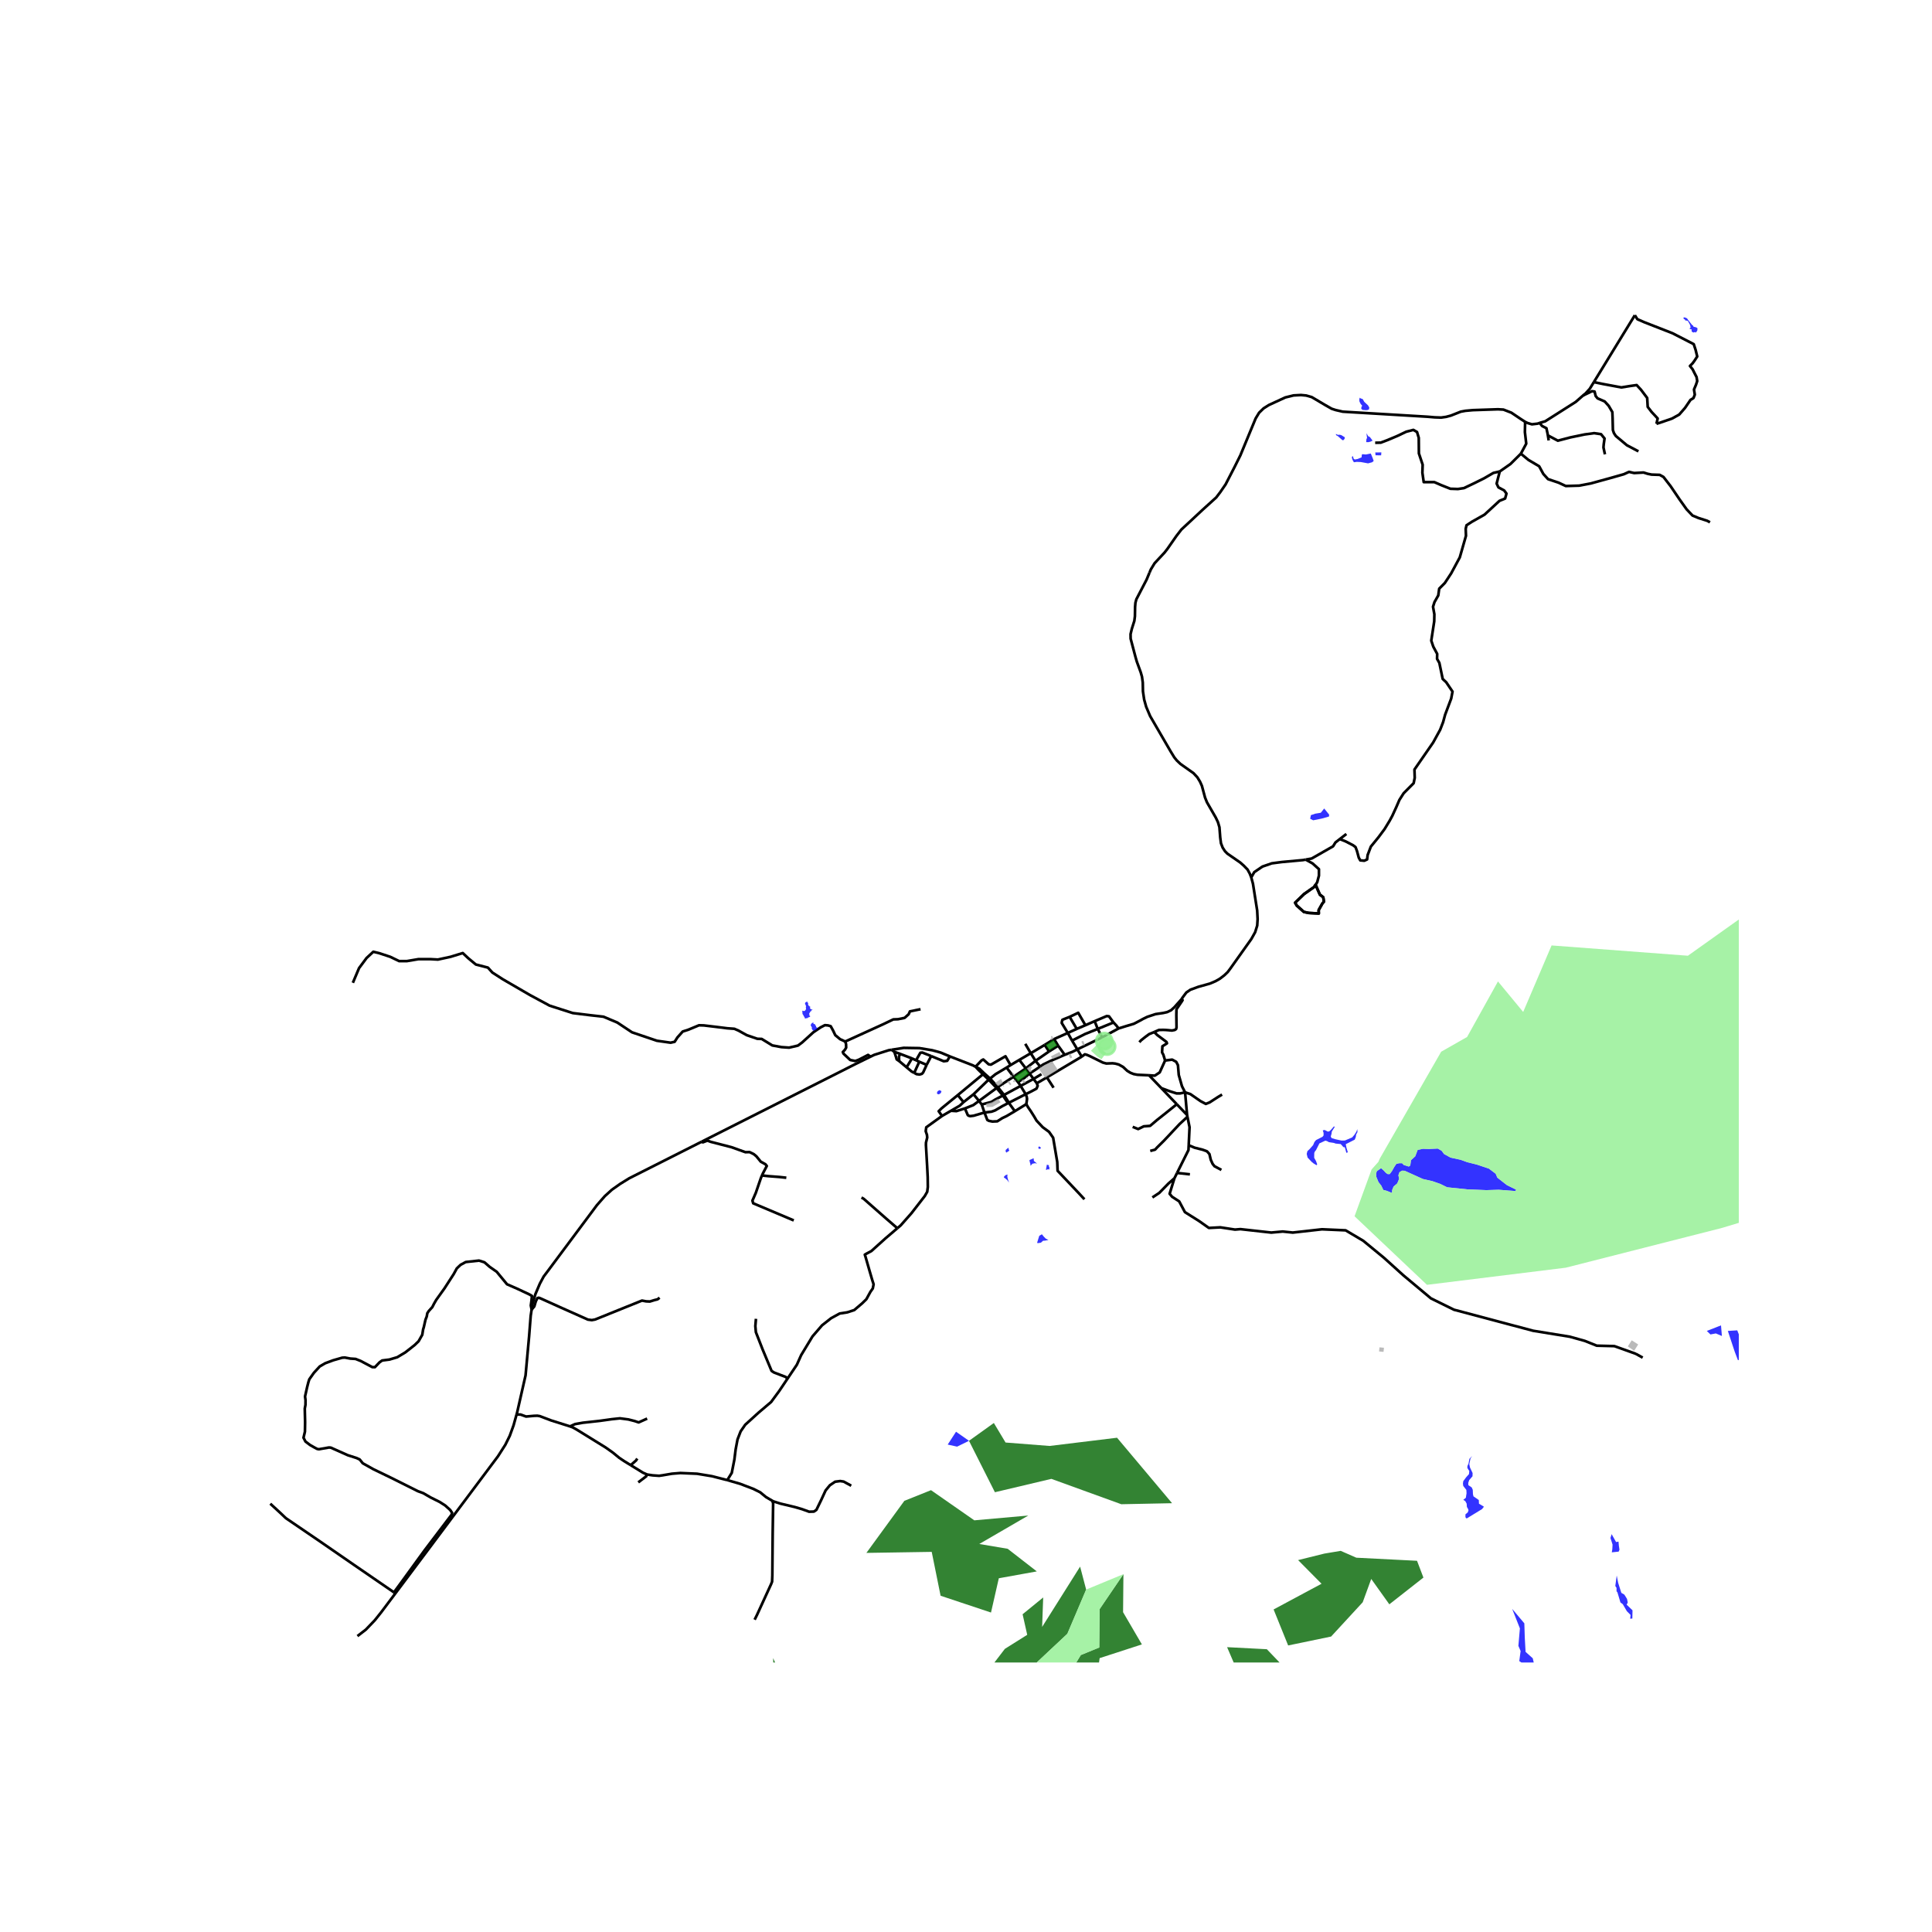 <svg xmlns="http://www.w3.org/2000/svg" xmlns:xlink="http://www.w3.org/1999/xlink" width="960" height="960" viewBox="0 0 720 720"><defs><style>*{stroke-linejoin:round;stroke-linecap:butt}</style></defs><g id="figure_1"><path id="patch_1" d="M0 720h720V0H0z" style="fill:#fff"/><g id="axes_1"><path id="patch_2" d="M90 619.572h558V107.628H90z" style="fill:#fff"/><g id="LineCollection_1"><path d="m147.26 593.92-.444-.5M133.203 609.727l3.142-2.426 3.359-3.51 2.349-2.938 5.207-6.933M192.516 527.125l-1.132 4.071-1.404 3.868-1.654 3.353-2.73 4.276-38.336 51.227M332.252 391.227l4.515-.715 5.854.095 4.83.798 3.114.86 3.422 1.435M363.552 397.536l-1.108-.557-.844-.333-7.613-2.946" clip-path="url(#p0ba8eff366)" style="fill:none;stroke:#000"/><path d="m347.03 393.574 4.674 1.924 1.291-.164.992-1.634M392.829 387.236l5.1-2.286M392.829 387.236l-3.499 2.172M392.829 387.236l1.515 2.467M382.241 407.768l-6.299 3.209M386.385 403.7l.329.95-.436 1.044-1.406.76-1.313.675-1.318.64" clip-path="url(#p0ba8eff366)" style="fill:none;stroke:#000"/><path d="m382.482 411.471.128-.908.136-1.04-.12-.787-.215-.539-.17-.429M380.385 404.67l.412.743 1.444 2.355M379.386 403.283l.999 1.387M379.386 403.283l-1.67-2.006M383.686 400.086l-1.848 1.55-2.452 1.647M375.13 397.854l1.478-.922M375.13 397.854l2.585 3.423M368.983 401.947l2.003-1.619 4.145-2.474M377.715 401.277l4.576-3.111M377.715 401.277l-5.879 3.827M396.785 393.099l-2.44-3.396M387.652 397.488l1.07-.751 2.751-1.343 5.312-2.295M401.486 391.071l-1.811.91-2.89 1.118M414.971 381.046l-5.878 2.399M416.868 383.272l-.816-1.07-1.08-1.156M407.946 380.566l4.483-1.906.856.09 1.686 2.296M403.137 393.783l-12.992 7.724M403.137 393.783l-1.65-2.712M428.226 400.731l-4.33-.193-1.423-.272-1.207-.479-1.174-.719-1.557-1.456-1.604-.894-1.305-.349-1.044-.115-2.28.083-1.275-.338-4.978-2.46-1.057-.444-.696-.178-1.16.866M380.385 404.67l4.785-2.595M380.385 404.67l-6.214 3.386M394.344 389.703l-3.392 2.14M379.87 395l4.266-2.494M379.87 395l-3.262 1.932M379.87 395l2.42 3.166M397.929 384.95l1.597 2.853M397.929 384.95l3.338-1.51M398.63 378.96l-1.949.772-.759.317-.15.538-.105.635 2.262 3.728M371.407 405.471l-6.56 4.817M371.407 405.471l.43-.367M371.407 405.471l2.328 2.795M371.407 405.471l-2.959-3.125M382.29 398.166l1.396 1.92M382.29 398.166l3.622-2.824M404.5 382.07l3.446-1.504M404.5 382.07l-3.233 1.37M398.63 378.96l3.188-1.527 2.683 4.638M388.14 400.308l-2.97 1.767M375.942 410.977l2.257 3.137M366.878 414.61l2.588-.309 1.358-.476 2.712-1.597 2.406-1.251M375.942 410.977l-.318-.595-1.453-2.326" clip-path="url(#p0ba8eff366)" style="fill:none;stroke:#000"/><path d="m373.735 408.266 1.558 2.3.65.41M386.385 403.7l3.76-2.193M386.385 403.7l-1.215-1.625M399.526 387.803l1.96 3.268M409.093 383.445l-4.753 1.912-4.814 2.446M385.17 402.075l-1.484-1.989M383.686 400.086l3.966-2.598M401.486 391.071l9.235-4.46M387.652 397.488l-1.74-2.146M364.847 410.288l1.016 1.318M364.847 410.288l-2.037-2.49M359.6 413.079l3.12-1.238 2.127-1.553M368.448 402.346l-5.638 5.451M368.448 402.346l.535-.399M368.448 402.346l-2.13-1.995M373.735 408.266l.436-.21M365.863 411.606l3.602-.942 1.353-.845 2.917-1.553M366.786 399.995l-.468.356M366.786 399.995l-1.808-1.723-1.426-.736M366.786 399.995l2.197 1.952M416.868 383.272l-6.147 3.34M440.362 372.317l-2.715 3.053-1.229 1.121-1.467.698-1.467.324-2.836.417-1.751.577-1.354.449-1.623.794-1.06.592-2.288 1.19-2.627.782-3.077.958M359.08 410.735l3.73-2.938M359.08 410.735l-2.14-2.623M354.413 413.952l3.244-1.887 1.423-1.33M384.136 392.506l-2.05-3.499M384.136 392.506l1.776 2.836M384.136 392.506l5.194-3.098M366.318 400.351l-9.378 7.761M363.552 397.536l.905.99 1.86 1.825M371.836 405.104l-2.853-3.157M371.836 405.104l2.335 2.952M363.552 397.536l2.222-2.334.668-.362 1.999 1.798.845.13 5.425-3.13 1.897 3.294M351.068 415.888l3.345-1.936M334.416 457.727l1.256-1.072 3.995-4.52 4.962-6.39.916-1.596.229-1.794-.05-3.71-.204-4.005-.458-7.962.025-.86.458-1.892-.102-1.007-.458-1.352.204-1.453 5.88-4.226M356.94 408.112l-6.069 4.957-1.05 1.046 1.247 1.773M390.145 401.507l2.493 3.853M389.33 389.408l1.622 2.436M366.878 414.61l-1.015-3.004M378.199 414.114l-3.05 1.8-1.653.793-1.837 1.172-1.834.082-1.265-.255-.614-.321-1.068-2.776M359.6 413.079l1.066 2.494.316.227.597.15 1.293-.16 4.006-1.18M385.912 395.342l5.04-3.498M359.6 413.079l-3.18 1.004-2.007-.131M398.63 378.96l2.637 4.48M409.093 383.445l1.628 3.167M409.093 383.445l-1.147-2.879M378.199 414.114l4.283-2.643M428.377 213.426l-1.066 2.563-3.819 7.342-.35 1.304-.133 1.605-.055 3.408-.217 1.738-.938 2.97-.469 1.962.025 1.69 1.826 6.898.486 1.679 1.461 4.002.457 1.608.298 2.184.062 3.278.454 3.069.756 2.692 1.46 3.441 7.624 13.133 1.39 2.264.953 1.176 1.357 1.282 4.85 3.43 1.454 1.57.974 1.602.692 1.534 1.18 4.384.716 1.77 3.266 5.665.814 1.71.564 1.909.293 3.806.28 2.168.632 1.629.88 1.359.881.882 4.773 3.299 1.371 1.213 1.37 1.416.838 1.54.54 1.385M440.362 372.317l.27-.461 1.475-1.977 1.529-1.043 2.94-1.076 4.275-1.194 2.158-.914 1.593-.905 1.688-1.3 1.233-1.181.965-1.287 7.853-11.037 1.422-2.55.766-2.464.15-2.416-.167-3.21-1.57-9.973-.634-2.344M486.6 320.349l-.986.178-7.922.726-3.71.484-3.51 1.21-3.057 2.083-1.107 1.955M428.226 400.731l4.598 4.802M434.2 395.22l-.902 1.99-.832 1.834-.273.602-1.833 1.222-2.134-.137M442.392 415.524l.137.672M442.392 415.524l-3.845-4.016M442.392 415.524l-.746-8.433M437.67 439.103l.99-1.986M609.61 504.517l-7.984-2.855-6.565-.167-4.434-1.779-5.586-1.557-13.706-2.225-29.486-7.84-8.581-4.227-10.308-8.619-7.199-6.506-7.717-6.34-6.565-3.892-8.812-.389-10.884 1.223-3.743-.39-4.262.39-11.517-1.279-2.016.167-5.471-.834-4.261.222-3.629-2.558-5.298-3.336-2.13-4.004-2.65-1.724-.921-1.113 1.785-5.782M429.463 446.256l2.557-1.694 3.46-3.534 2.19-1.925M612.18 505.956l-2.57-1.44M404.13 446.933l-2.096-2.276-7.9-8.345-.13-3.287-1.528-9.02-1.527-2.19-2.4-1.771-2.27-2.444-.853-1.465-1.224-1.949-1.158-1.692-.562-1.023M314.991 388.147l.301.92.05 1.355-.451.774-.802.872.25.58 2.507 2.373 1.905.387 1.304-.484 3.459-1.791.894.66" clip-path="url(#p0ba8eff366)" style="fill:none;stroke:#000"/><path d="m261.485 425.48 57.309-28.938 5.614-2.75M332.252 391.227l-1.088.173-5.391 1.724-1.365.669M131.5 366.263l2.306-5.47 2.808-3.777 2.506-2.324 2.206.533 4.111 1.355 3.31 1.598h2.856l4.312-.726h4.613l2.657.145 4.712-1.017 4.562-1.403 2.006 1.888 2.857 2.372 4.513 1.162 1.654 1.84 3.91 2.517 10.078 5.858 7.37 3.97 8.622 2.76 6.719.823 4.712.533 5.164 2.178 5.464 3.631 9.276 3.147 5.113.726 1.504-.339 1.053-1.646 1.955-2.178 2.106-.678 3.96-1.646 1.805.048 4.462.533 4.261.532 2.658.194 1.554.678 3.058 1.694 3.96 1.356 1.605.048 3.96 2.42 3.41.63 2.857.194 3.309-.775 1.554-1.162 4.161-3.776 2.708-1.84 1.604-.823 1.153.097 1.003.29.902 1.647.802 1.694 1.805 1.5 1.905.873M343.06 376.107l-.961.19-2.99.61-.48 1.075-1.505 1.349-2.488.505-1.724.064-3.928 1.875-13.993 6.372M332.252 391.227l1.032.754M335.44 392.743l4.433 1.697M335.44 392.743l-2.156-.762M335.085 395.427l-.066-1.63.42-1.054M339.873 394.44l1.522.693M339.873 394.44l-2.012 3.313M345.332 396.835l1.698-3.261M342.592 395.678l1.887.802.853.355" clip-path="url(#p0ba8eff366)" style="fill:none;stroke:#000"/><path d="m340.705 399.836.863.462 1.125.143.877-.255.463-.511 1.299-2.84M341.395 395.133l1.599-2.8.72-.084 3.316 1.325M438.547 411.508l-5.723-5.975M422.11 419.96l2.052.8 2.095-1.01 2.356-.17 2.576-2.191 3.404-2.697 3.954-3.184M430.126 384.615l.769.73.337.35 1.353 1.012.334.25 1.805 1.351.174.506-.829.548-.873.548-.13 2.276.48.885.654 2.15M441.646 407.091l-1.153-2.275-1.203-4.212-.301-3.631-.652-1.258-1.504-.824-2.633.33" clip-path="url(#p0ba8eff366)" style="fill:none;stroke:#000"/><path d="m440.362 372.317.35.39-.159.297-2.122 3.146-.041 2.17.063 4.567-.156.613-.486.338-1.07.21-1.478-.142-.799-.061-.943-.04-1.634.036-1.761.774" clip-path="url(#p0ba8eff366)" style="fill:none;stroke:#000"/><path d="m424.607 388.401.619-.692 1.66-1.32 1.367-1.005 1.873-.769M441.646 407.091l-1.855.387h-1.354l-2.557-.822-3.056-1.123M455.432 407.914l-1.553.92-3.059 1.985-1.454.58-2.005-1.064-3.76-2.614-1.955-.63M442.996 426.8l.318-6.716-.785-3.888" clip-path="url(#p0ba8eff366)" style="fill:none;stroke:#000"/><path d="m428.66 428.925 1.806-.484.752-.823 2.506-2.469 5.916-6.293 2.889-2.66M438.66 437.117l4.25-8.525.086-1.793" clip-path="url(#p0ba8eff366)" style="fill:none;stroke:#000"/><path d="m455.182 435.993-2.557-1.355-.702-.871-.702-1.55-.501-2.13-.902-1.016-1.555-.582-3.058-.774-2.21-.916M438.66 437.117l4.79.522M501.757 310.795l-2.461 1.908M499.296 312.703l-1.6 1.24-.902 1.452-7.972 4.551-2.222.403" clip-path="url(#p0ba8eff366)" style="fill:none;stroke:#000"/><path d="m490.287 329.685.59-.879.652-2.47v-2.42l-2.356-2.13-2.573-1.437M490.287 329.685l-.612.913-3.66 2.566-3.36 3.243.602 1.065 2.657 2.372 1.855.388 3.71.194-.05-1.26 1.354-2.42.602-.726-.251-1.646-1.254-.969-.953-2.178-.64-1.542" clip-path="url(#p0ba8eff366)" style="fill:none;stroke:#000"/><path d="m490.287 329.685.64 1.542.953 2.178 1.254.97.25 1.645-.601.726-1.354 2.42.05 1.26-3.71-.194-1.855-.388-2.657-2.372-.602-1.065 3.36-3.243 3.66-2.566.612-.913M558.91 175.708l-1.153 4.503.651 1.405 2.156 1.161.852 1.162-.501 1.84-2.106.872-5.564 5.133-4.713 2.663-2.005 1.307-.301 1.308.1 2.614-2.306 8.038-3.209 5.955-2.356 3.583-2.106 2.13-.35 2.519-1.404 2.47-.552 1.742.502 2.808-.05 2.615-1.104 7.214.752 2.228 1.454 2.711-.05 1.84.852 1.501 1.254 6.004 1.303 1.21 2.356 3.487-.5 2.614-2.257 6.004-.752 2.76-1.103 2.856-2.607 4.745-6.968 10.071.1 3.098-.401 1.986-3.71 3.728-1.605 2.517-1.103 2.566-1.553 3.39-1.003 1.84-1.855 3.05-2.306 3.098-2.808 3.438-1.203 3.147-.2 1.646-1.054.484-1.504-.145-.55-1.017-.653-2.42-.551-1.502-.902-.677-2.808-1.453-2.16-.852M566.781 169.074l-3.86 3.825-4.011 2.809" clip-path="url(#p0ba8eff366)" style="fill:none;stroke:#000"/><path d="m512.485 165.007 2.106-.049 2.657-1.016 3.56-1.502 3.258-1.55 2.657-.677 1.354.775.652 2.179.05 5.81 1.404 4.213-.1 3.002.5 3.486h3.962l2.556 1.114 3.41 1.356 2.807.097 2.256-.34 3.76-1.79 3.71-1.84 3.51-2.034 2.356-.533M568.369 157.2l-.084 3.836.501 4.31-2.005 3.728M637.27 194.64l-1.103-.58-3.209-1.017-2.206-.92-2.206-2.325-2.657-3.728-3.309-4.89-2.657-3.438-1.404-.775-3.008-.097-1.454-.29-1.554-.485-3.51.194-1.904-.435-1.906.87-5.113 1.453-7.22 1.986-4.31.823-5.014.145-2.708-1.259-3.91-1.307-1.755-1.937-1.554-2.857-4.01-2.372-2.808-2.325" clip-path="url(#p0ba8eff366)" style="fill:none;stroke:#000"/><path d="m573.765 157.609-.719.266-2.133.254-1.66-.491-.884-.438M428.377 213.426l.508-1.221 1.405-2.308 3.708-3.98 1.046-1.343 3.347-4.802 1.866-2.42 7.988-7.434 5.013-4.542 1.52-1.998 1.965-2.86 3.375-6.548 2.136-4.292 5.683-13.73 1.288-2.134 1.683-1.637 1.945-1.231 6.156-2.84 3.067-.75 2.738-.145 1.957.182 2.08.594 4.957 2.935 2.474 1.406 1.48.481 2.657.607 31.547 1.882 2.748.234 2.35.078 1.857-.262 1.777-.474 3.694-1.463 1.73-.319 2.751-.25 9.363-.316 2.048.117 2.958 1.15 3.45 2.323 1.677 1.084M593.983 142.402l-1.52 2.482-1.53 1.692-.991.83M573.765 157.609l2.095-.601 11.367-7.227 2.715-2.375" clip-path="url(#p0ba8eff366)" style="fill:none;stroke:#000"/><path d="m610.598 168.203-4.312-2.276-4.11-3.438-.702-1.065-.401-1.163-.1-4.357-.1-2.325-1.354-2.324-1.505-1.646-2.657-1.162-.701-.872-.402-1.646-.952-.146-3.36 1.623M593.983 142.402l15.272-24.93M617.316 157.937l.451-1.985-2.256-2.42-1.454-1.89-.2-3.34-2.306-3.05-1.605-1.745-2.406.34-3.309.532-6.768-1.259-3.48-.718" clip-path="url(#p0ba8eff366)" style="fill:none;stroke:#000"/><path d="m609.255 117.473.942 1.484 2.557 1.114 10.528 4.116 7.921 4.067.702 2.131.602 2.47-1.003 1.55-.702.968-1.003 1.017 1.003 1.259.552 1.113.902 1.743.25 1.502-.45 1.356-.752 1.79.3 1.938-.501 1.26-1.103.677-2.055 3.002-2.156 2.47-2.707 1.5-4.362 1.501-1.404.436M576.846 162.249l-.089-.535-.45-2.13-1.605-.823-.937-1.152M577.159 164.135l-.313-1.886M598.115 169.316l-.552-2.566.1-1.162.301-2.179-1.303-1.598-2.557-.387-3.56.484-5.364 1.114-4.612 1.21-3.722-1.983M198.12 488.06l-.34 2.262-.595 7.666-1.322 14.563-3.156 13.887-.191.687" clip-path="url(#p0ba8eff366)" style="fill:none;stroke:#000"/><path d="m212.406 531.568-6.944-2.192-4.293-1.627-.943-.152-1.237.044-2.943.26-.9-.326-1.145-.412-1.485-.038M235.055 546.025l-2.514-1.546-1.775-1.194-2.383-1.953-2.629-1.866-10.921-6.748-1.461-.803-.966-.347" clip-path="url(#p0ba8eff366)" style="fill:none;stroke:#000"/><path d="m241.174 528.668-3.165 1.418-1.501-.504-2.349-.598-3.132-.41-3.001.315-4.535.63-6.297.693-2.871.504-1.917.852M287.84 559.308l.353.206 2.646.835 5.343 1.278 2.774.81 2.57.935 1.782-.05.941-.638 1.756-3.612 1.68-3.636 1.602-1.941 1.934-1.303 1.909-.245 1.272.196 2.83 1.546M271.045 551.59l4.78 1.389 4.887 1.867 2.57 1.278 2.188 1.793 2.37 1.39" clip-path="url(#p0ba8eff366)" style="fill:none;stroke:#000"/><path d="m281.226 603.612.86-1.726 5.285-11.53.36-.913.097-2.394.13-15.75.164-11.058-.281-.933M240.868 549.38l.303.133 2.022.304 2.45.173 1.325-.195 3.438-.586 3.17-.26 6.193.27 5.522.91 5.09 1.302.664.16M293.308 514.042l-.436.649-2.494 3.71-3.005 4.079-4.713 3.997-2.875 2.615-2.064 1.87-1.7 2.464-1.165 3.015-.697 3.705-.476 3.805-.972 4.943-1.666 2.697M293.308 514.042l3.66-5.444 1.604-3.587 4.224-6.978 3.562-4.128 3.384-2.654 3.181-1.744 2.85-.443 2.57-.835 2.978-2.531 1.552-1.523 1.526-2.777.865-1.228.306-1.548-.51-1.597-.864-2.948-1.629-5.652-.28-.86.637-.368 1.806-.96 5.268-4.741 4.418-3.769M321.059 446.274l.835.5 8.413 7.402 4.109 3.551M281.722 491.477l-.23 2.727.201 2.253 2.507 6.427 3.342 8.013.894.584 4.437 1.697.26.25.175.614M235.055 546.025l4.542 2.793 1.271.562M237.859 552.438l2.997-2.28.012-.778M237.485 543.563l-.433.696-1.997 1.766M261.485 425.48l-26.956 13.613-3.403 2.104-3.08 2.175-2.642 2.392-2.948 3.357-11.974 16.066-6.185 8.304-1.682 2.232-1.423 2.651-1.658 3.9-1.12 3.829-.293 1.958" clip-path="url(#p0ba8eff366)" style="fill:none;stroke:#000"/><path d="m245.811 483.618-.75.598-1.24.315-1.632.504-1.403-.063-1.533-.283-17.487 7.056-1.207.221-1.468-.19-10.31-4.598-7.406-3.34-.62-.22-.49.157-.586 1.197-.555 1.89-1.003 1.199" clip-path="url(#p0ba8eff366)" style="fill:none;stroke:#000"/><path d="m146.816 593.42 2.927-3.98 8.499-11.695 10.025-13.218.23-.713-.714-1.073-1.866-1.686-2.064-1.322-3.354-1.668-2.778-1.61-1.985-.728-9.924-4.963-6.648-3.219-3.97-2.223-1.13-1.399-1.171-.556-3.295-1.054-6.311-2.817-.695-.057-3.731.652-.675-.116-1.11-.593-1.549-.882-1.687-1.284-.734-1.418.535-2.261.06-3.545-.119-5.06.258-1.398.02-1.744-.18-1.361.775-3.468.457-1.801.357-1.131 1.707-2.415 2.183-2.376 2.024-1.188 2.997-1.112 3.354-.958.992-.057 2.025.383 1.965.134 1.885.747 4.347 2.3.972.02 1.726-1.802.973-.69 2.719-.345 2.897-.862 2.978-1.783 2.044-1.59 1.488-1.188 1.45-1.399 1.369-2.415.317-1.993.27-.891.62-2.74.456-1.166.228-1.26.555-.82 1.305-1.449.62-1.228.816-1.418 3.132-4.379 3.393-5.26 1.174-2.143 1.403-1.323 1.925-1.04 4.926-.535 2.023.63 1.958 1.7 2.642 1.86 3.818 4.63 3.751 1.639 4.568 2.142.979.567-.163 1.67-.261 1.89.302 1.545M100.73 560.378l3.948 3.633 1.857 1.769 12.724 8.672 12.57 8.673 14.987 10.295M283.978 438.056l.346-.785 1.44-2.747-.517-.642-1.736-.963-1.662-2.033-.961-.785-1.552-.75-1.551.037-5.172-1.856-7.721-1.997-1.256-.464-1.7.642-.45-.232M283.978 438.056l-.393.892-1.921 5.6-1.256 2.89.295.998 15.11 6.386" clip-path="url(#p0ba8eff366)" style="fill:none;stroke:#000"/><path d="m293.042 438.912-2.623-.285-4.175-.322-2.266-.25M337.861 397.753l-2.776-2.326M340.705 399.836l-.99-.529-1.854-1.554M342.592 395.678l-1.197-.545M342.592 395.678l-1.887 4.158M335.085 395.427l-.926-.64-.198-.75-.677-2.056" clip-path="url(#p0ba8eff366)" style="fill:none;stroke:#000"/></g><g id="PatchCollection_1"><path d="m493.486 301.294 1.853 2.3-.067.702-2.712.767-3.175.64-1.125-.576.265-1.342 1.627-.555 2.077-.339zM500.267 164.029l.348.031.452-.492.132-.59-1.329-.818-.562-.145-.738.036-.728-.352.077.46.711.416zM512.835 437.364l.265-.895 1.588-1.118.9.786.926.99.655.428h.727l.86-1.15.86-1.533.768-1.13 1.052-.243h1.09l.596.639 1.885.606.563-.383.265-1.98 1.588-1.47.892-2.363 1.991-.428 2.144.077 3.374-.16 1.455.83.867 1.201 2.447 1.342 3.764.811 2.448.894 3.605.895 4.465 1.5 2.521 1.905.595 1.437 3.54 2.779 3.472 1.724-.23.511-6.252-.479-4.604.14-7.112-.287-7.501-.779-2.587-1.265-2.871-1.003-3.58-.817-6.78-3.067-.986-.044-.958.575-.398 1.118.258 1.386-.688 1.68-1.363 1.163-.529 1.277-.066 1.118-1.951-.798-1.284-.333-.767-1.616-1.025-1.277-.854-2.09zM509.132 164.763l.893.016.81-.224.678-.351-.986-1.323-.65-.338-.646-1.102.232 1.805-.226.354zM510.852 169.012l.71 1.725.37 1.058-.567.476-1.522.415-2.673-.493-1.56-.066-1.054.147-.495-.863-.271-.914.182-.463h.232l.28.958.42.243 1.02-.179 1.488-.606.082-.815.139-.38 1.4.124zM507.759 152.751l1.373.112.562-.08.48-.207.115-.735-.495-.815-1.373-1.277-.563-1.007-.837-.3-.287-.259-.176.706.076.763.486.946.474.492.016.255-.215.224-.11.722zM512.621 169.667l2.084.032.089-1.099-2.266.016zM501.755 429.634l.536-.204-.503-1.712-.265-1.31 3.341-1.692.397-.958.133-.96.496-.893-.066-1.118-.357 1.01-.729 1.117-.833.971-2.712 1.15-1.25.02-2.29-.499-1.415-.429-.304-.593.297-1.055.1-.798 1.09-1.725-.297-.191-1.19 1.373-.596.511-.556.052-1.13-.595-.689.147.291.939.007.946-.397.51-2.421 1.227-.589.722-.503 1.163-1.323 1.5-.793.735-.259 1.042.325 1.354 1.528 1.616.688.555 1.131.69.231-.351-.43-1.181-.694-1.246.033-1.82.298-.64.33-.35 1.29-2.556 2.217-1.022.595.16.76.415 1.853.287.596.224 1.918.191 1.025 1.15.496.032zM601.944 578.378l1.29-.136.298-.718-.231-1.486-.133-1.517-.91.144-1.653-2.938-.43 1.437.777 2.46-.093 1.721-.188 1.168zM607.532 603.246l.793-.064.066-3.065-2.182-2.105.403-.801-.265-1.342-.992-1.596-1.131-.668-1.184-3.74-.536-2.71-.53 3.895.464.703v1.277l.33.383 1.125 3.769.86.638 1.522 2.616 1.389 1.405zM546.605 565.884l5.696-3.484.728-.894-1.86-1.115-.059-1.376-1.991-1.37-.192-.802-.07-1.627-.393-.896-1.262-.86-.028-.832.36-1.053 1.228-1.407.033-1.213-.964-2.042-.265-1.246.43-2.076.633-.991-1.03 1.087-.33 1.788-.364.767-.095.637.194.48.562.831-.127 1.18-1.059 1.182-1.063 1.438-.128.925.128.864 1.157 1.469.066 1.245-.26 1.691-.958.767.728.447.529.958.094 1.247.397.671.204.541-.27.8-.855.701-.038.832.132.511zM655.693 528.868l-.463 2.044-.132 2.938.496 3.928 1.29.192.496-1.182.133-2.842.926-4.024-.166-2.044-1.19-4.152-.662-1.182-2.381-1.948-2.415-2.587-1.224-.575.232.607 1.587 1.15.728 1.118.496 1.915 1.753 2.94zM301.356 374.702l-.118-.081-.003-.166-.096-.103-.08-.059.122-.095.047-.277-.115-.031-.105-.17.154-.04-.105-.077-.15.015-.03-.094.196-.16-.111-.139-.16.158-.142.086-.085-.095-.081-.177-.092.298-.104.06-.06-.166-.265.725.23.348.086.236.13.431-.158.167.1.097-.043.265.073.194v.278l-.044.14h-.144l-.069.205-.087.169-.161.037-.132.083-.184.047-.475-.166-.144.25.086.25v.292l.014.25.102.348.129.125.1.181.13.292.13.236.173.153.071.362.101.153.216.027.39-.139.186.097.216-.25.389-.139.216-.097.245-.125.115-.167-.101-.14-.245-.152-.01-.3.028-.228-.09-.223.13-.194.187-.195.072-.208.101-.209.107.01.154-.044.016-.225.227-.175.254-.095-.044-.129-.263.008-.05-.13-.301.02-.062-.107-.083-.234-.12.007-.029-.18.045-.127.138-.124.003-.09-.22.076-.016-.105.219-.256-.238.032-.1.105-.066-.154.06-.153-.198.07-.06-.074zM302.22 382.324l-.115-.257.067-.22.256-.403.143-.184.342-.128.237-.037.067.073-.086.11.048.12-.086.137.21.138.113-.11.362.22.132.055-.114.082v.12l.057.155.133-.082.105.165-.02.129.058.22.085.192.247.156.21-.009-.02.175-.237.312-.418.32-.295.184-.351.092-.352.055-.18-.267-.2-.32-.123-.33.095-.322-.266-.367zM631.993 123.955l-.332-.222-.547.195-.619-.306-.1-.418.057-.416-.46-.126-.36-.152.187-.293.245-.055-.087-.278-.043-.404-.13-.458-.402-.71-.332-.626-.36-.208-.49-.014-.158-.056-.13-.32-.503-.292-.029-.5h.504l.835.375.317.501.432.528 1.065 1.377.389.264.216.445.677.125.388.153.331.209.043.278-.072.668zM618.934 101.305l.703-.661.78-.422.322-.532-.152-.33-.702.036-.533-.165-.627-.147-.76.239-.227.201.133.386.037.422.077.349.132.11.457.128.076.312zM389.885 435.42l.259-1.407.453.187.324-.015-.065.453.243.469.016.36-.21.484-.34-.281-.21.172-.292.094h-.291zM387.169 428.135l-.208-.307.012-.296.171-.226.16-.047.343.178.221.331.11.13-.294.131-.245.13zM385.203 431.634l-1.564.695.126.707.212.68.084.736.72-.79.225-.027.705-.15.76.15-1.17-.987zM376.08 440.679l-.366-.899-.31-1.197.057-.899-.677.245-.536.436-.14.463.535.326.648.572zM375.017 429.544l-.243-.43.02-.558.818-.718.311-.01-.03.445.267.553zM386.514 463.092l.79-2.537.983-.577.683.845.77.784.982.495-1.26.248-.748.041-.79.722-1.24.186zM349.903 407.836l.725-.485.242-.719-.763-.376-.669.394-.298.683.224.377zM636.08 496.004l5.291-2.076.331 3.96-2.249-.958-2.017.383zM650.037 506.032l-.661-5.238-1.952-5.014-3.506.224 2.547 7.697 1.224 3.225zM356.287 533.562l-3.11 4.791 3.507.767 4.432-2.172zM288.315 631.063l2.977 3.737-.76 3.768 1.356 3.64 1.39-3.193 3.24.191-3.903-2.714-1.389-5.492-.066-1.15-1.389.096zM556.597 654.184l5.987 2.459 1.984-.799 4.135.32.926.766 3.87-6.898-.926-4.918-1.224-3.736-.297-3.896-2.217-5.077 3.771-8.335-1.39-6.068-2.678-2.396-.298-5.332-.165-5.302-4.532-5.397 2.877 7.281-.561 6.515.827 1.916-.497 3.769 3.374 2.14-1.422 5.843-1.489 3.098-4.267-1.628-5.59 1.213 6.98 1.118 2.547 4.087 1.19 5.461 1.521 5.11-1.884 6.961-5.822 1.405z" clip-path="url(#p0ba8eff366)" style="fill:#00f;fill-opacity:.8"/></g><g id="PatchCollection_2"><path d="m665.683 372.334-7.211 8.687 13.032 10.094 5.226-10.988zM493.553 578.976l-9.79 2.428 8.732 8.814-17.86 9.58 5.423 13.414 16.01-3.322 11.774-12.774 3.176-8.687 6.748 9.454 12.7-9.964-2.38-6.26-22.625-1.15-5.821-2.554zM438.515 626.752l11.114 12.135 12.965 7.281 11.114-6.131 16.141 10.347-1.588-18.906-16.14-16.861-14.82-.767 4.5 10.475-8.071.128-9.394-4.855zM361.116 536.948l9.659 19.162 21.036-4.982 26.064 9.453 18.92-.383-20.508-24.4-25.137 3.066-16.406-1.277-4.367-7.282zM337.037 559.304 322.88 578.72l24.344-.383 3.308 16.35 18.787 6.26 2.91-12.774 14.157-2.555-10.848-8.43-10.585-1.79 18.258-10.602-20.11 1.788-16.141-11.242zM341.138 621.131l-6.748 13.924 14.554 6.131 9.394 15.33-24.61 22.608 18.92 12.39 23.683-14.944 10.717-7.282-18.523-13.923 20.11-11.879 12.173 20.693 10.055-12.901 20.904 25.674-3.043-24.652-21.036-19.289 2.116-15.073 15.745-5.11-7.012-12.007.132-14.18-8.865 13.03-.132 14.307-6.88 2.81-7.938 13.03-14.95-4.215 17.861-16.735 7.012-16.478-2.25-8.56-14.156 22.483.397-10.985-7.674 6.26 1.72 7.663-8.335 5.238-8.997 11.752-10.055.766zM285.57 631.51l-1.653-3.353 4.432-3.736-.232-6.483 2.117 4.63.53 3.705 1.984-4.662.628 4.47-2.216 3.769-1.389.096-1.456 1.117z" clip-path="url(#p0ba8eff366)" style="fill:#006400;fill-opacity:.8"/><path d="m278.889 636.013.694 1.533 3.804-2.3.827 5.334 4.432 1.884-3.97 1.405 6.749 3.45 1.753 7.057 3.738-9.9 6.284-6.1-.364-2.778 5.821-15.68-7.012 1.629-3.142 3.576-1.951-.958 2.248-3.928-3.539-.128-1.885 5.973-2.216 3.768.066 1.15 1.39 5.492 3.902 2.714-3.24-.19-1.39 3.192-1.357-3.64.761-3.768-2.977-3.737-2.745.447-2.712 1.501z" clip-path="url(#p0ba8eff366)" style="fill:#006400;fill-opacity:.8"/></g><g id="PatchCollection_3"><path d="m389.7 389.43 1.405 2.03 2.92-1.85-.3-.402-1-1.48-.318-.085zM382.265 398.313l1.281 1.765-4.103 3.04-1.53-1.828z" clip-path="url(#p0ba8eff366)" style="fill:green;fill-opacity:.8"/></g><path id="PatchCollection_4" d="m406.563 391.566 2.475 2.25 1.429.961 1.753-2.35-3.393-3.132z" clip-path="url(#p0ba8eff366)" style="fill:#90ee90;fill-opacity:.8"/><g id="PathCollection_1"><defs><path id="m33b237b608" d="M0 3a3 3 0 1 0 0-6 3 3 0 0 0 0 6z" style="stroke:#90ee90;stroke-opacity:.8"/></defs><g clip-path="url(#p0ba8eff366)"><use xlink:href="#m33b237b608" x="412.583" y="390.021" style="fill:#90ee90;fill-opacity:.8;stroke:#90ee90;stroke-opacity:.8"/><use xlink:href="#m33b237b608" x="411.519" y="387.973" style="fill:#90ee90;fill-opacity:.8;stroke:#90ee90;stroke-opacity:.8"/></g></g><g id="PatchCollection_5"><path d="m537.082 391.945 9.658-5.493 11.51-20.699 9.394 11.372 10.585-24.787 50.805 3.833 48.82-34.753 14.554-31.176 23.285 53.92 3.97 26.064-18.523 20.952 11.698 3.099 26.406 7.889 6.615 9.199-46.571 28.874-57.553 17.375-58.214 14.82-51.731 6.387-26.99-25.551 6.35-17.44 2.514-2.81.53-1.214zm-24.247 45.418.04 1.105.854 2.089 1.025 1.277.767 1.616 1.284.333 1.951.798.066-1.118.53-1.277 1.362-1.163.688-1.68-.258-1.386.398-1.118.958-.575.986.044 6.78 3.067 3.58.817 2.871 1.003 2.587 1.265 7.5.78 7.113.287 4.604-.14 6.251.478.231-.51-3.473-1.725-3.539-2.779-.595-1.437-2.52-1.904-4.466-1.5-3.605-.896-2.448-.894-3.764-.811-2.447-1.342-.867-1.2-1.455-.83-3.374.159-2.144-.077-1.99.428-.893 2.364-1.588 1.47-.265 1.979-.563.383-1.885-.606-.595-.639h-1.091l-1.052.242-.768 1.131-.86 1.534-.86 1.149h-.727l-.655-.428-.926-.99-.9-.786-1.588 1.118zm152.848-65.03-7.211 8.687 13.032 10.094 5.226-10.988zM404.777 592.39l13.892-5.749-8.865 13.03-.132 14.307-6.88 2.81-7.938 13.03-14.95-4.215 17.861-16.735z" clip-path="url(#p0ba8eff366)" style="fill:#90ee90;fill-opacity:.8"/></g><g id="PatchCollection_6"><path d="m608.095 499.49-1.453 2.274 2.356 1.646 1.504-2.372zM392.113 395.773l-.323-.127-.623.334.335.53.966-.459-.105-.18z" clip-path="url(#p0ba8eff366)" style="fill:#a9a9a9;fill-opacity:.8"/><path d="m389.43 401.644-2.313-3.365 2.288-1.464 2.385-1.169.573.225 1.86 2.825zM383.25 399.015l1.353-1.007-.67-.819-1.319.965zM381.396 402.217l.914 1.057-.746.456-.883-1.087zM378.574 402.811l-.715.558-.38-.48.728-.516zM382.677 401.362l-.21.173.427.511.227-.151zM398.14 392.908l.697 1.524.735-.31-.617-1.525zM403.677 389.703l.67-.324-.658-1.512-.708.312zM373.67 404.555l.358.427.207-.131-.32-.442zM375.416 403.11l.991 1.306.484-.332-.95-1.338zM392.27 394.658l-.635-.984 3.206-1.632.633 1.38zM367.578 411.432l.062 1.152 2.224-.072 3.044-1.74-.994-1.272-2.336 1.296-2 .492zM391.662 387.616l.93-.45-.508-1.128-.432.199.232.637-.49.287zM377.603 400.713l.292.083.357-.234-.578-.758-.528.269zM376.628 401.663l-.446-.609.715-.506.482.602zM383.25 399.015l.404.537.245.059.736-.448-.566-.754zM373.799 403.495l-.697.59-.878.566-.513-.07-.862-1.006 2.197-1.508zM515.76 502.268l-.157 1.537-1.67-.158.155-1.537z" clip-path="url(#p0ba8eff366)" style="fill:#a9a9a9;fill-opacity:.8"/></g></g></g><defs><clipPath id="p0ba8eff366"><path d="M90 107.628h558v511.945H90z"/></clipPath></defs></svg>